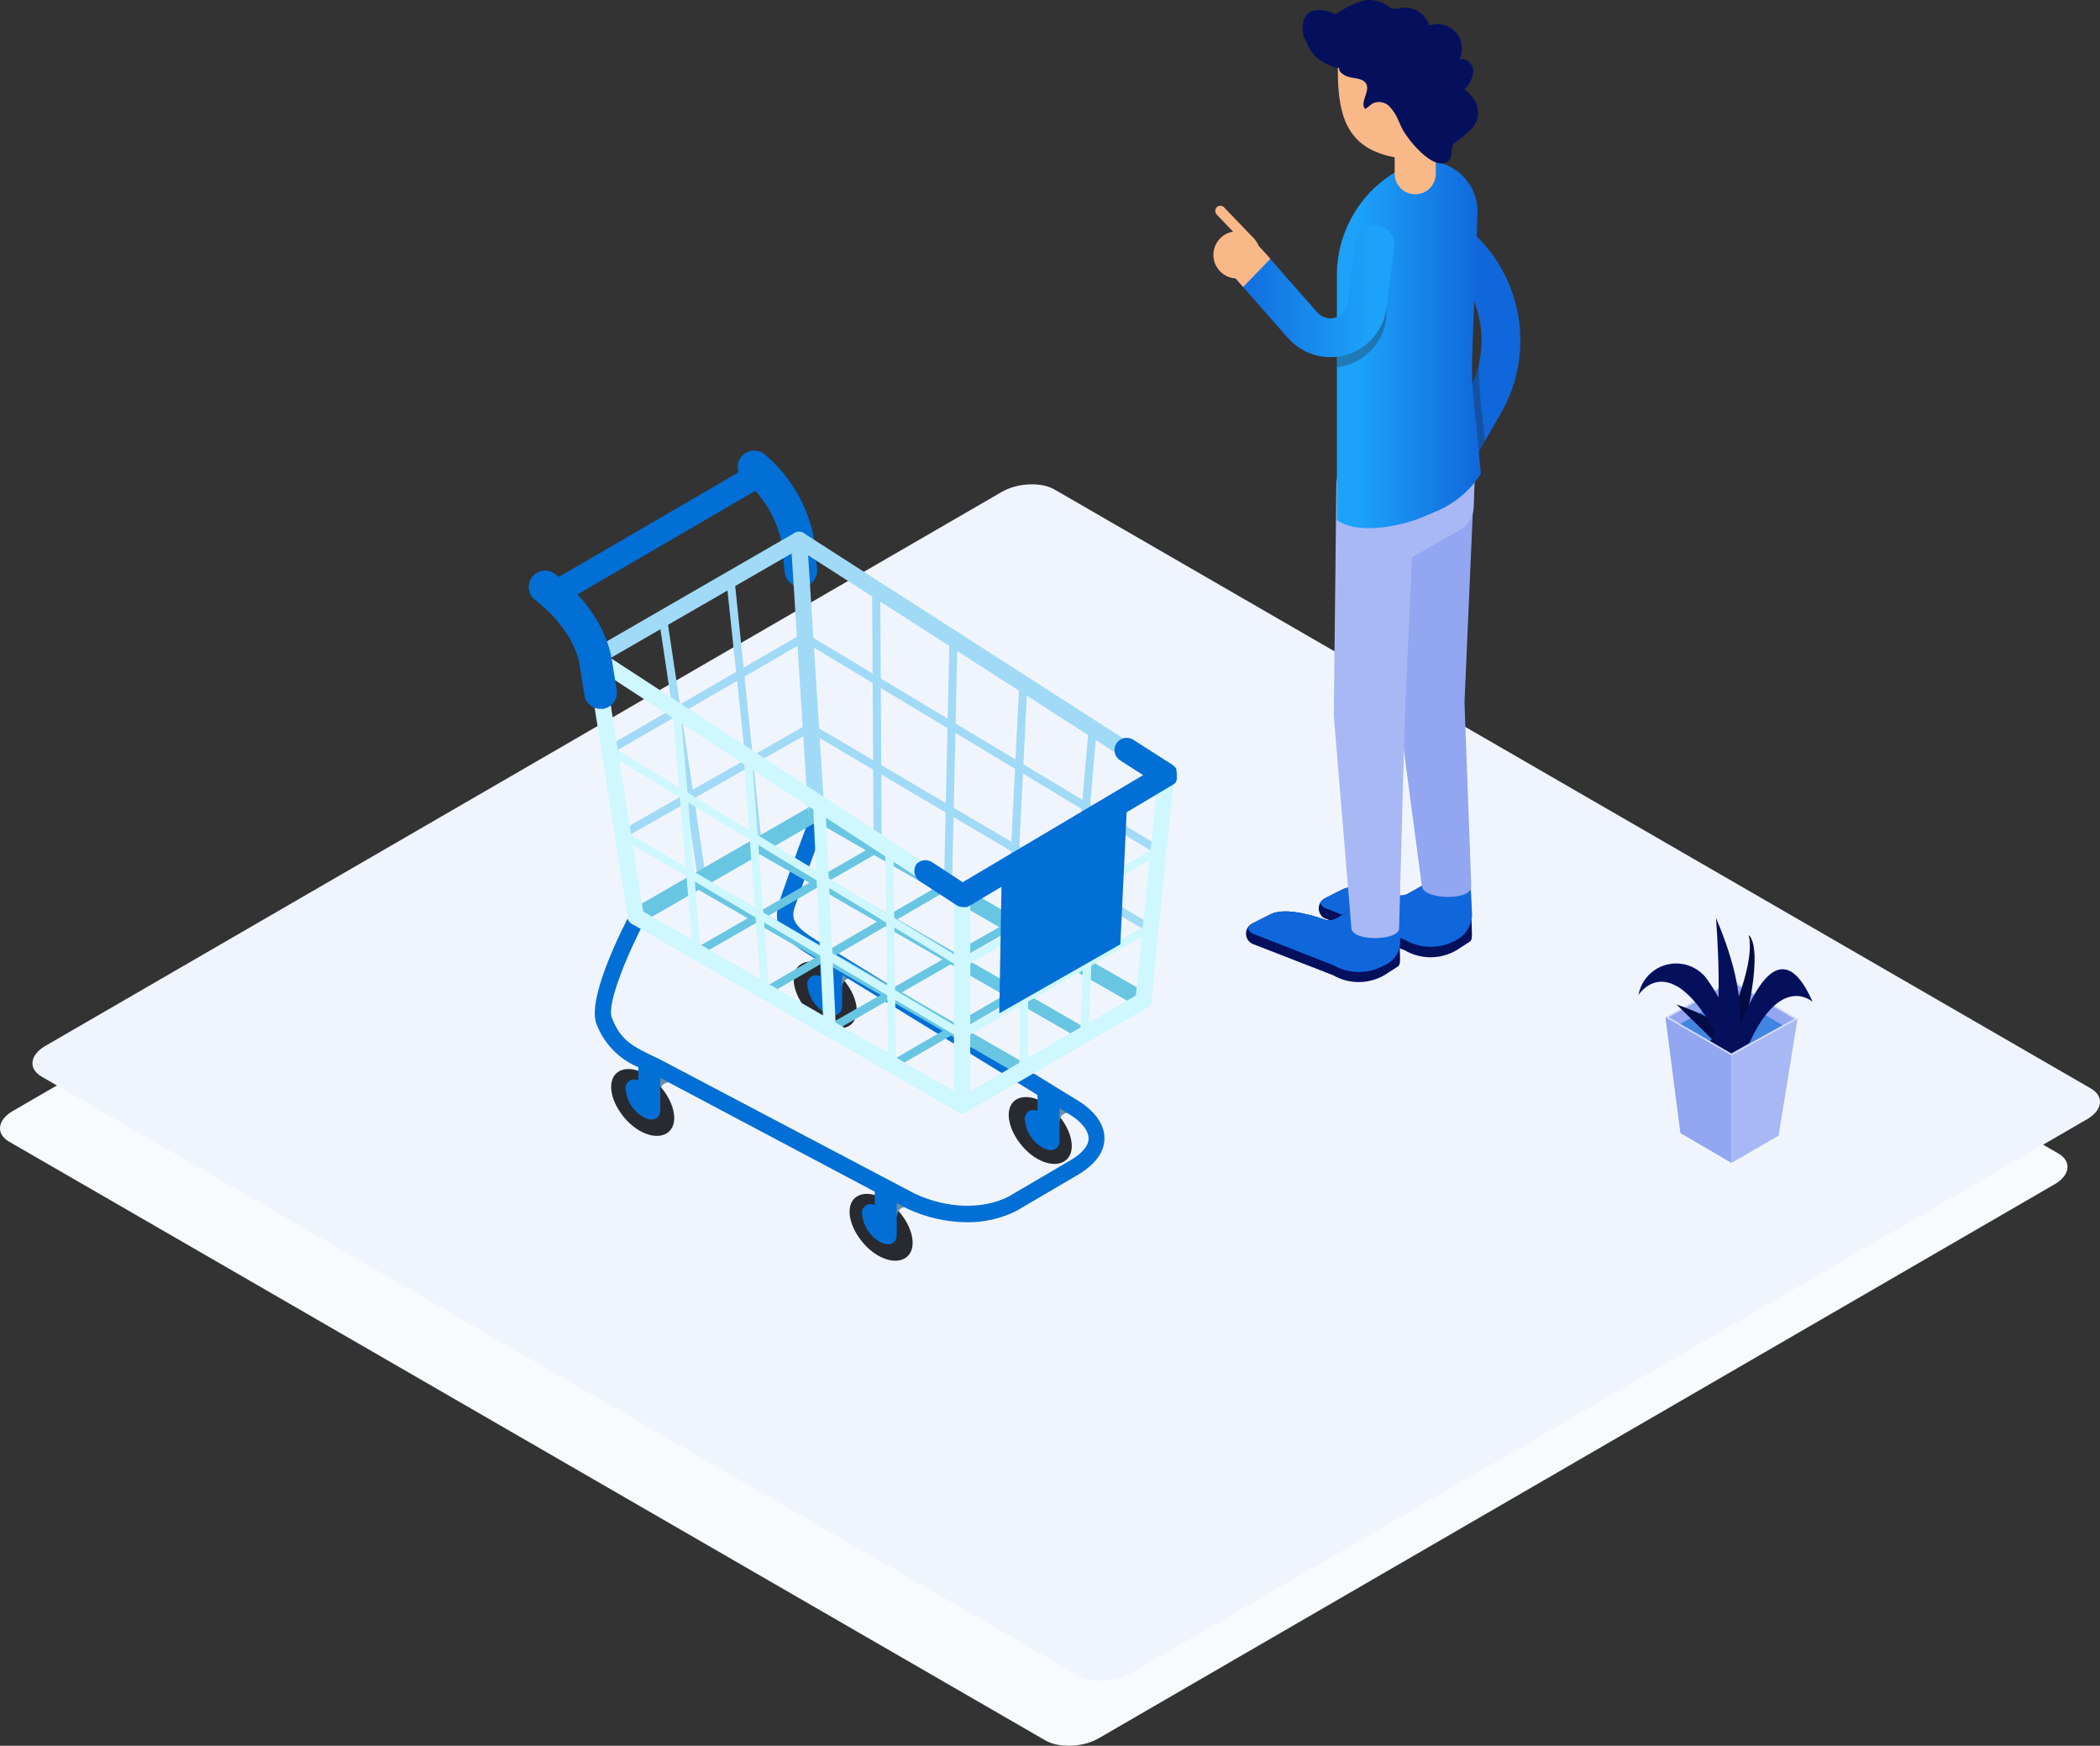 <svg width="373" height="310" viewBox="0 0 373 310" fill="none" xmlns="http://www.w3.org/2000/svg">
<rect x="0" y="0" width="373" height="310" fill="#333333" stroke="none"/>
<path d="M185.684 309.049L1.621 202.726C-0.773 201.346 -0.483 198.877 2.274 197.279L172.189 98.872C174.946 97.274 179.227 97.056 181.621 98.509L365.611 204.832C368.005 206.212 367.715 208.681 364.958 210.279L195.115 308.686C192.358 310.284 188.078 310.429 185.684 309.049Z" fill="#F8FBFD"/>
<path d="M191.452 297.484L7.389 191.175C4.995 189.795 5.285 187.327 8.042 185.729L177.957 87.336C180.714 85.738 184.995 85.52 187.389 86.972L371.379 193.281C373.773 194.661 373.483 197.13 370.726 198.727L200.883 297.121C198.126 298.718 193.846 298.936 191.452 297.484Z" fill="#F0F5FD"/>
<g clip-path="url(#clip0_3119_58145)">
<path d="M141.901 171.485C140.208 173.045 140.88 176.593 143.461 179.55C146.041 182.507 149.509 183.421 151.229 181.862C152.95 180.303 152.251 176.727 149.67 173.797C147.09 170.867 143.622 169.926 141.901 171.485Z" fill="#292A2F"/>
<path d="M180.098 195.549C178.405 197.108 179.077 200.657 181.657 203.614C184.238 206.571 187.706 207.485 189.426 205.926C191.147 204.366 190.448 200.791 187.867 197.861C185.286 194.931 181.819 193.99 180.098 195.549Z" fill="#292A2F"/>
<path d="M149.622 175.227C149.622 175.227 149.468 173.595 151.686 173.595L149.237 171.239L148.652 173.965L149.622 175.227Z" fill="#6B8FA6"/>
<path d="M188.197 199.173C188.197 199.173 188.043 197.54 190.261 197.54L187.828 195.231L187.227 197.941L188.197 199.173Z" fill="#6B8FA6"/>
<path d="M151.832 212.737C150.139 214.297 150.811 217.845 153.392 220.802C155.972 223.759 159.44 224.673 161.161 223.114C162.881 221.555 162.182 217.979 159.601 215.049C157.021 212.119 153.553 211.178 151.832 212.737Z" fill="#292A2F"/>
<path d="M159.355 215.896C159.355 215.896 159.201 214.264 161.419 214.264L158.986 211.938L158.385 214.664L159.355 215.896Z" fill="#6B8FA6"/>
<path d="M117.285 193.752C117.285 193.752 117.131 192.12 119.348 192.12L116.9 189.795L116.314 192.52L117.285 193.752Z" fill="#6B8FA6"/>
<path d="M109.484 190.574C107.791 192.133 108.463 195.681 111.044 198.639C113.624 201.596 117.092 202.51 118.813 200.95C120.533 199.391 119.834 195.816 117.253 192.886C114.673 189.956 111.205 189.015 109.484 190.574Z" fill="#292A2F"/>
<path d="M112.142 161.815C112.322 161.474 112.63 161.218 112.998 161.104C113.366 160.99 113.764 161.027 114.105 161.207C114.446 161.386 114.702 161.694 114.816 162.062C114.93 162.431 114.893 162.829 114.714 163.17C111.634 168.975 107.707 178.246 108.662 180.663C110.202 184.759 112.281 185.807 117.131 188.07L162.558 212C168.333 214.649 174.569 214.803 179.174 212.462L190.43 205.856C191.739 205.04 193.325 203.746 193.356 202.176C193.356 200.898 192.324 199.45 190.43 198.172L188.198 196.801V202.468C188.198 204.147 186.827 204.732 185.118 203.762C184.263 203.251 183.54 202.548 183.005 201.709C182.471 200.869 182.139 199.917 182.038 198.926C181.984 198.642 182.012 198.347 182.118 198.078C182.223 197.808 182.403 197.573 182.637 197.401C182.87 197.229 183.147 197.126 183.436 197.104C183.725 197.083 184.015 197.143 184.271 197.279V194.43L149.577 173.118V178.523C149.577 180.201 148.206 180.786 146.497 179.816C145.641 179.308 144.916 178.605 144.382 177.765C143.847 176.926 143.516 175.972 143.417 174.981C143.365 174.695 143.394 174.401 143.502 174.131C143.61 173.861 143.792 173.627 144.027 173.457C144.262 173.286 144.541 173.185 144.831 173.166C145.121 173.147 145.41 173.21 145.666 173.349V170.746L145.25 170.5C140.846 167.867 136.673 165.372 138.397 160.229C139.937 155.44 144.049 144.599 144.095 144.491C144.23 144.132 144.502 143.841 144.851 143.682C145.201 143.523 145.599 143.509 145.958 143.644C146.137 143.709 146.302 143.809 146.442 143.939C146.582 144.068 146.694 144.224 146.773 144.398C146.852 144.571 146.896 144.759 146.901 144.949C146.907 145.14 146.874 145.33 146.805 145.507C146.805 145.615 142.724 156.41 141.138 161.153C140.245 163.832 141.97 165.157 146.744 168.005C147.56 168.498 148.422 169.006 149.284 169.545L191.924 195.723C195.497 198.141 196.205 200.59 196.174 202.222C196.143 203.854 195.373 206.133 191.847 208.381L180.483 215.049C177.765 216.392 174.767 217.073 171.736 217.036C168.095 217.001 164.504 216.187 161.203 214.649L159.278 213.632V219.176C159.278 220.87 157.908 221.455 156.198 220.47C155.344 219.963 154.621 219.262 154.086 218.425C153.551 217.588 153.22 216.638 153.119 215.65C153.063 215.363 153.089 215.066 153.196 214.794C153.302 214.521 153.484 214.285 153.72 214.112C153.956 213.939 154.236 213.837 154.527 213.818C154.819 213.798 155.11 213.862 155.367 214.002V211.6L117.285 191.412V197.032C117.285 198.726 115.915 199.311 114.206 198.326C113.349 197.822 112.624 197.122 112.088 196.285C111.553 195.447 111.223 194.495 111.126 193.506C111.07 193.219 111.096 192.922 111.203 192.65C111.309 192.378 111.491 192.141 111.727 191.968C111.963 191.796 112.243 191.693 112.534 191.674C112.826 191.654 113.117 191.718 113.374 191.858V189.502C111.673 188.797 110.135 187.749 108.856 186.425C107.576 185.1 106.583 183.527 105.936 181.803C104.181 177.199 110.802 164.34 112.142 161.815Z" fill="#016FD5"/>
<path d="M131.652 81.124C131.925 80.775 132.273 80.493 132.67 80.299C133.068 80.104 133.504 80.002 133.947 80C134.588 79.994 135.212 80.206 135.718 80.601C140.378 84.455 143.526 89.833 144.603 95.784L145.142 101.02C145.211 101.784 144.977 102.545 144.49 103.138C144.003 103.732 143.302 104.11 142.539 104.192H142.247C141.527 104.191 140.834 103.923 140.301 103.439C139.769 102.955 139.436 102.29 139.367 101.574L138.859 96.523C137.984 92.104 135.626 88.117 132.176 85.22C131.871 84.987 131.616 84.695 131.425 84.362C131.234 84.029 131.11 83.662 131.062 83.281C131.013 82.9 131.04 82.514 131.142 82.144C131.243 81.774 131.416 81.427 131.652 81.124Z" fill="#016FD5"/>
<path d="M204.12 165.495C204.248 165.492 204.373 165.457 204.483 165.392C204.594 165.327 204.686 165.236 204.751 165.126C204.846 164.96 204.872 164.764 204.823 164.579C204.774 164.394 204.654 164.237 204.489 164.14L144.218 128.584C144.137 128.534 144.048 128.501 143.954 128.486C143.861 128.472 143.765 128.476 143.673 128.499C143.581 128.522 143.495 128.563 143.419 128.62C143.343 128.677 143.28 128.748 143.232 128.83C143.136 128.998 143.11 129.197 143.159 129.384C143.208 129.571 143.328 129.732 143.494 129.831L203.75 165.388C203.86 165.46 203.989 165.498 204.12 165.495Z" fill="#A1DAF7"/>
<path d="M205.752 151.729C205.877 151.729 206 151.698 206.11 151.639C206.22 151.58 206.314 151.494 206.383 151.39C206.481 151.224 206.509 151.026 206.463 150.839C206.417 150.652 206.3 150.491 206.137 150.389L143.17 112.477C143.089 112.428 142.998 112.396 142.904 112.383C142.809 112.369 142.713 112.374 142.621 112.398C142.529 112.422 142.442 112.463 142.366 112.52C142.29 112.577 142.226 112.649 142.177 112.731C142.129 112.813 142.097 112.903 142.083 112.997C142.07 113.092 142.075 113.188 142.099 113.28C142.122 113.372 142.164 113.459 142.221 113.535C142.278 113.611 142.349 113.675 142.431 113.724L205.382 151.636C205.496 151.696 205.623 151.727 205.752 151.729Z" fill="#A1DAF7"/>
<path d="M155.89 151.22C156.082 151.22 156.266 151.144 156.401 151.009C156.537 150.873 156.613 150.689 156.613 150.497L156.352 104.592C156.352 104.498 156.333 104.405 156.296 104.318C156.26 104.231 156.206 104.152 156.139 104.086C156.071 104.02 155.991 103.968 155.904 103.934C155.816 103.899 155.722 103.882 155.628 103.884C155.436 103.884 155.252 103.96 155.116 104.096C154.98 104.232 154.904 104.416 154.904 104.608L155.166 150.497C155.166 150.689 155.242 150.873 155.378 151.009C155.514 151.144 155.698 151.22 155.89 151.22Z" fill="#A1DAF7"/>
<path d="M192.632 184.79C192.871 184.789 193.103 184.71 193.293 184.564C193.483 184.419 193.619 184.215 193.682 183.985C193.745 183.754 193.731 183.509 193.641 183.288C193.552 183.066 193.392 182.88 193.187 182.758L135.225 149.296C135.099 149.224 134.959 149.178 134.815 149.16C134.671 149.142 134.525 149.152 134.384 149.191C134.244 149.23 134.113 149.295 133.998 149.385C133.884 149.474 133.788 149.585 133.716 149.711C133.644 149.838 133.598 149.977 133.58 150.121C133.562 150.266 133.573 150.412 133.611 150.552C133.65 150.692 133.716 150.823 133.805 150.938C133.894 151.053 134.005 151.149 134.132 151.22L192.093 184.636C192.254 184.739 192.442 184.792 192.632 184.79Z" fill="#68C6E3"/>
<path d="M158.431 189.841C158.56 189.843 158.688 189.811 158.801 189.749L190.877 171.147C191.043 171.047 191.163 170.887 191.212 170.7C191.261 170.512 191.235 170.314 191.139 170.146C191.042 169.981 190.884 169.861 190.7 169.812C190.515 169.763 190.319 169.789 190.153 169.884L158.077 188.486C157.993 188.534 157.92 188.598 157.861 188.674C157.803 188.751 157.76 188.838 157.736 188.931C157.711 189.024 157.706 189.122 157.719 189.217C157.733 189.312 157.766 189.404 157.815 189.487C157.876 189.596 157.966 189.686 158.074 189.749C158.183 189.811 158.306 189.843 158.431 189.841Z" fill="#68C6E3"/>
<path d="M108.277 133.912C108.401 133.913 108.523 133.881 108.631 133.82L143.171 113.801C143.336 113.703 143.456 113.543 143.504 113.357C143.551 113.171 143.523 112.973 143.425 112.808C143.327 112.642 143.167 112.523 142.981 112.475C142.795 112.427 142.597 112.456 142.432 112.554L107.861 132.572C107.696 132.669 107.576 132.826 107.527 133.011C107.478 133.196 107.504 133.392 107.599 133.558C107.669 133.673 107.769 133.767 107.889 133.829C108.008 133.892 108.142 133.92 108.277 133.912Z" fill="#A1DAF7"/>
<path d="M110.617 148.864C110.746 148.863 110.872 148.831 110.986 148.772L144.217 129.831C144.382 129.735 144.502 129.577 144.551 129.392C144.6 129.208 144.574 129.011 144.479 128.846C144.434 128.761 144.373 128.687 144.298 128.627C144.224 128.567 144.138 128.522 144.046 128.497C143.954 128.471 143.857 128.464 143.762 128.476C143.667 128.488 143.576 128.52 143.494 128.569L110.263 147.509C110.098 147.606 109.978 147.763 109.929 147.948C109.88 148.133 109.906 148.329 110.001 148.495C110.061 148.606 110.15 148.698 110.259 148.763C110.367 148.828 110.491 148.863 110.617 148.864Z" fill="#A1DAF7"/>
<path d="M123.799 169.807C123.923 169.808 124.045 169.776 124.153 169.715L156.26 151.236C156.426 151.136 156.546 150.976 156.595 150.789C156.644 150.602 156.618 150.403 156.522 150.235C156.425 150.07 156.267 149.95 156.083 149.901C155.898 149.852 155.702 149.878 155.536 149.973L123.429 168.452C123.288 168.531 123.178 168.655 123.115 168.804C123.053 168.952 123.042 169.118 123.084 169.274C123.127 169.43 123.22 169.567 123.35 169.663C123.479 169.76 123.637 169.811 123.799 169.807Z" fill="#68C6E3"/>
<path d="M179.636 164.91C179.822 164.91 180.002 164.838 180.137 164.709C180.272 164.58 180.351 164.404 180.359 164.217L182.484 121.47C182.49 121.374 182.476 121.279 182.444 121.19C182.412 121.1 182.363 121.017 182.3 120.947C182.236 120.876 182.159 120.818 182.073 120.777C181.987 120.736 181.894 120.712 181.799 120.707C181.704 120.702 181.609 120.716 181.519 120.748C181.43 120.779 181.347 120.828 181.276 120.892C181.205 120.956 181.148 121.033 181.107 121.119C181.066 121.204 181.042 121.298 181.037 121.393L178.912 164.155C178.908 164.251 178.922 164.345 178.955 164.435C178.988 164.524 179.038 164.606 179.102 164.676C179.166 164.747 179.244 164.803 179.33 164.843C179.416 164.883 179.51 164.906 179.605 164.91H179.636Z" fill="#A1DAF7"/>
<path d="M124.677 156.718H124.8C124.894 156.703 124.984 156.669 125.065 156.619C125.147 156.569 125.217 156.504 125.273 156.427C125.329 156.349 125.369 156.262 125.39 156.169C125.412 156.076 125.416 155.98 125.4 155.886L118.517 110.028C118.504 109.935 118.472 109.845 118.424 109.764C118.375 109.683 118.311 109.612 118.235 109.556C118.159 109.5 118.073 109.46 117.981 109.438C117.889 109.416 117.794 109.412 117.701 109.427C117.513 109.458 117.344 109.56 117.229 109.712C117.114 109.864 117.063 110.054 117.085 110.244L123.953 156.102C123.982 156.273 124.07 156.429 124.203 156.541C124.335 156.654 124.503 156.717 124.677 156.718Z" fill="#A1DAF7"/>
<path d="M134.686 150.959C134.875 150.932 135.047 150.834 135.167 150.686C135.287 150.537 135.346 150.348 135.332 150.158L130.528 103.484C130.518 103.388 130.49 103.296 130.444 103.212C130.399 103.127 130.337 103.053 130.263 102.993C130.188 102.933 130.102 102.888 130.011 102.861C129.919 102.834 129.822 102.826 129.727 102.837C129.536 102.86 129.362 102.957 129.242 103.106C129.121 103.256 129.063 103.446 129.08 103.638L134.039 150.312C134.056 150.478 134.129 150.632 134.247 150.75C134.365 150.868 134.52 150.942 134.686 150.959Z" fill="#A1DAF7"/>
<path d="M168.378 157.888C168.473 157.89 168.566 157.873 168.654 157.839C168.742 157.804 168.822 157.752 168.889 157.686C168.957 157.62 169.01 157.542 169.047 157.455C169.083 157.368 169.102 157.274 169.102 157.18L170.072 113.493C170.076 113.397 170.061 113.302 170.027 113.212C169.994 113.123 169.942 113.041 169.876 112.972C169.81 112.903 169.73 112.848 169.642 112.811C169.554 112.773 169.46 112.754 169.364 112.754C169.175 112.754 168.993 112.828 168.857 112.96C168.722 113.093 168.644 113.273 168.64 113.462L167.67 157.149C167.666 157.245 167.681 157.34 167.715 157.43C167.749 157.519 167.8 157.601 167.866 157.67C167.932 157.739 168.012 157.794 168.1 157.832C168.188 157.869 168.283 157.888 168.378 157.888Z" fill="#A1DAF7"/>
<path d="M181.776 191.058C181.969 191.061 182.159 191.013 182.327 190.919C182.495 190.824 182.634 190.686 182.731 190.519C182.808 190.392 182.859 190.251 182.88 190.104C182.902 189.957 182.894 189.808 182.856 189.664C182.819 189.52 182.753 189.386 182.663 189.268C182.572 189.15 182.459 189.052 182.33 188.979L124.338 155.578C124.213 155.496 124.073 155.441 123.926 155.416C123.779 155.391 123.628 155.397 123.483 155.433C123.339 155.469 123.203 155.535 123.085 155.626C122.967 155.718 122.869 155.832 122.798 155.963C122.719 156.09 122.666 156.231 122.644 156.378C122.621 156.525 122.628 156.676 122.666 156.82C122.703 156.964 122.77 157.099 122.862 157.217C122.953 157.334 123.068 157.432 123.198 157.503L181.145 190.965C181.343 191.054 181.561 191.086 181.776 191.058Z" fill="#68C6E3"/>
<path d="M147.421 183.42C147.549 183.418 147.676 183.387 147.79 183.327L180.005 164.848C180.17 164.752 180.29 164.594 180.339 164.41C180.388 164.225 180.362 164.029 180.267 163.863C180.22 163.78 180.158 163.707 180.083 163.648C180.008 163.589 179.923 163.546 179.831 163.52C179.74 163.494 179.644 163.487 179.55 163.498C179.455 163.509 179.364 163.539 179.281 163.586L147.066 182.018C146.984 182.065 146.911 182.127 146.852 182.202C146.793 182.277 146.749 182.362 146.724 182.454C146.698 182.545 146.69 182.641 146.702 182.735C146.713 182.83 146.743 182.921 146.789 183.004C146.849 183.123 146.938 183.223 147.049 183.296C147.16 183.369 147.288 183.412 147.421 183.42Z" fill="#68C6E3"/>
<path d="M135.949 176.783C136.073 176.783 136.195 176.752 136.303 176.69L168.749 157.796C168.888 157.685 168.982 157.528 169.015 157.353C169.047 157.178 169.016 156.998 168.926 156.844C168.836 156.691 168.694 156.575 168.526 156.518C168.358 156.461 168.174 156.466 168.01 156.533L135.579 175.443C135.415 175.539 135.295 175.697 135.246 175.882C135.197 176.066 135.222 176.263 135.318 176.429C135.384 176.537 135.476 176.626 135.587 176.688C135.698 176.75 135.822 176.783 135.949 176.783Z" fill="#68C6E3"/>
<path d="M112.927 164.233C113.182 164.234 113.432 164.164 113.65 164.032L145.726 145.554C145.891 145.453 146.035 145.32 146.148 145.163C146.262 145.007 146.343 144.83 146.388 144.642C146.433 144.454 146.441 144.258 146.411 144.068C146.38 143.877 146.313 143.693 146.211 143.529C146.11 143.364 145.978 143.221 145.821 143.107C145.665 142.993 145.488 142.912 145.299 142.867C145.111 142.822 144.916 142.814 144.725 142.844C144.534 142.875 144.351 142.942 144.187 143.044L112.126 161.522C111.963 161.624 111.821 161.758 111.71 161.915C111.599 162.072 111.521 162.249 111.479 162.437C111.438 162.625 111.434 162.819 111.468 163.009C111.503 163.198 111.574 163.378 111.679 163.54C111.809 163.754 111.992 163.931 112.211 164.052C112.429 164.174 112.676 164.236 112.927 164.233Z" fill="#68C6E3"/>
<path d="M207.107 139.163C207.42 139.163 207.724 139.062 207.974 138.875C208.225 138.688 208.408 138.425 208.496 138.125C208.585 137.825 208.574 137.504 208.465 137.211C208.356 136.918 208.155 136.668 207.892 136.499L142.693 94.629C142.369 94.444 141.986 94.391 141.624 94.482C141.261 94.572 140.948 94.799 140.75 95.115C140.551 95.431 140.482 95.812 140.557 96.178C140.632 96.543 140.846 96.866 141.153 97.078L206.322 138.901C206.555 139.058 206.826 139.149 207.107 139.163Z" fill="#A1DAF7"/>
<path d="M144.988 145.708H145.08C145.271 145.698 145.458 145.65 145.63 145.567C145.803 145.484 145.956 145.367 146.083 145.223C146.209 145.08 146.305 144.913 146.366 144.731C146.426 144.55 146.45 144.358 146.435 144.168L143.356 95.784C143.346 95.593 143.298 95.406 143.215 95.234C143.132 95.062 143.015 94.908 142.871 94.782C142.728 94.656 142.561 94.559 142.379 94.499C142.198 94.438 142.006 94.414 141.816 94.429C141.626 94.441 141.44 94.49 141.268 94.574C141.097 94.658 140.944 94.775 140.818 94.918C140.692 95.061 140.596 95.227 140.535 95.408C140.473 95.588 140.448 95.779 140.461 95.969L143.54 144.368C143.564 144.734 143.727 145.077 143.997 145.327C144.266 145.576 144.621 145.712 144.988 145.708Z" fill="#A1DAF7"/>
<path d="M203.073 179.108C203.393 179.108 203.704 179.002 203.958 178.806C204.211 178.611 204.393 178.336 204.474 178.026C204.555 177.717 204.531 177.389 204.405 177.094C204.28 176.799 204.06 176.554 203.781 176.398L145.711 143.013C145.382 142.821 144.99 142.767 144.621 142.862C144.252 142.957 143.936 143.194 143.74 143.521C143.569 143.86 143.53 144.251 143.629 144.617C143.729 144.984 143.96 145.301 144.279 145.507L202.349 178.939C202.57 179.061 202.82 179.12 203.073 179.108Z" fill="#68C6E3"/>
<path d="M105.69 118.22C105.945 118.222 106.195 118.152 106.414 118.02L142.632 97.109C142.797 97.013 142.941 96.887 143.057 96.736C143.173 96.585 143.258 96.413 143.307 96.229C143.357 96.045 143.369 95.854 143.345 95.665C143.32 95.477 143.258 95.295 143.163 95.13C143.068 94.965 142.942 94.82 142.791 94.705C142.64 94.589 142.468 94.504 142.284 94.454C142.1 94.405 141.909 94.392 141.72 94.417C141.531 94.442 141.349 94.503 141.185 94.599L104.966 115.51C104.686 115.667 104.465 115.914 104.34 116.21C104.215 116.506 104.192 116.836 104.275 117.147C104.358 117.457 104.542 117.732 104.798 117.926C105.055 118.12 105.368 118.224 105.69 118.22Z" fill="#A1DAF7"/>
<path d="M112.928 164.232H113.159C113.536 164.172 113.873 163.965 114.098 163.656C114.323 163.347 114.417 162.962 114.36 162.585L107.122 116.573C107.063 116.193 106.855 115.852 106.545 115.625C106.234 115.399 105.847 115.305 105.467 115.364C105.087 115.423 104.746 115.631 104.519 115.941C104.293 116.252 104.199 116.639 104.258 117.019L111.495 163.031C111.569 163.361 111.75 163.657 112.008 163.874C112.267 164.091 112.59 164.217 112.928 164.232Z" fill="#CFF7FF"/>
<path d="M170.889 197.695C171.21 197.698 171.524 197.595 171.78 197.4C172.036 197.206 172.22 196.931 172.303 196.621C172.386 196.31 172.364 195.98 172.238 195.684C172.113 195.388 171.893 195.142 171.612 194.984L113.651 161.522C113.487 161.426 113.306 161.363 113.118 161.337C112.93 161.311 112.739 161.323 112.556 161.372C112.372 161.421 112.2 161.505 112.05 161.621C111.9 161.737 111.774 161.881 111.68 162.046C111.583 162.211 111.52 162.393 111.494 162.582C111.468 162.771 111.479 162.963 111.528 163.148C111.577 163.333 111.661 163.506 111.777 163.658C111.893 163.809 112.038 163.937 112.203 164.032L170.165 197.494C170.386 197.62 170.635 197.689 170.889 197.695Z" fill="#CFF7FF"/>
<path d="M170.888 197.694C171.28 197.671 171.649 197.498 171.918 197.212C172.187 196.926 172.336 196.547 172.336 196.155V159.197C172.336 158.813 172.183 158.445 171.912 158.173C171.64 157.902 171.272 157.75 170.888 157.75C170.504 157.75 170.136 157.902 169.865 158.173C169.593 158.445 169.441 158.813 169.441 159.197V196.155C169.44 196.547 169.589 196.926 169.859 197.212C170.128 197.498 170.496 197.671 170.888 197.694Z" fill="#CFF7FF"/>
<path d="M203.073 179.108C203.431 179.106 203.776 178.971 204.04 178.729C204.305 178.487 204.47 178.156 204.505 177.799L208.555 137.854C208.559 137.485 208.431 137.126 208.194 136.844C207.957 136.561 207.626 136.373 207.261 136.314C206.887 136.288 206.517 136.409 206.23 136.65C205.943 136.891 205.76 137.235 205.721 137.608L201.671 177.553C201.667 177.922 201.795 178.28 202.032 178.563C202.269 178.845 202.601 179.033 202.965 179.092L203.073 179.108Z" fill="#CFF7FF"/>
<path d="M170.889 197.694C171.143 197.688 171.392 197.62 171.613 197.494L203.797 178.938C204.13 178.746 204.373 178.43 204.472 178.059C204.572 177.688 204.52 177.293 204.328 176.96C204.136 176.627 203.82 176.384 203.449 176.284C203.078 176.185 202.682 176.236 202.349 176.428L170.165 195.015C169.885 195.172 169.665 195.418 169.539 195.715C169.414 196.011 169.391 196.34 169.474 196.651C169.557 196.962 169.742 197.236 169.998 197.431C170.254 197.625 170.568 197.729 170.889 197.725V197.694Z" fill="#CFF7FF"/>
<path d="M192.632 184.421C192.82 184.421 193.001 184.349 193.139 184.221C193.276 184.092 193.359 183.916 193.371 183.728L194.834 145.461C194.838 145.268 194.766 145.08 194.634 144.939C194.501 144.798 194.319 144.715 194.125 144.707C194.032 144.705 193.94 144.721 193.853 144.755C193.766 144.788 193.687 144.839 193.62 144.903C193.553 144.968 193.499 145.045 193.461 145.13C193.424 145.215 193.404 145.307 193.402 145.4L191.862 183.681C191.862 183.872 191.935 184.056 192.067 184.194C192.199 184.331 192.38 184.413 192.57 184.421H192.632Z" fill="#CFF7FF"/>
<path d="M170.889 160.66C171.201 160.66 171.506 160.559 171.756 160.372C172.007 160.185 172.19 159.922 172.278 159.622C172.367 159.322 172.356 159.002 172.247 158.709C172.138 158.415 171.937 158.166 171.674 157.996L106.475 115.557C106.157 115.412 105.799 115.388 105.464 115.487C105.13 115.586 104.843 115.803 104.655 116.097C104.468 116.391 104.393 116.743 104.445 117.088C104.496 117.433 104.67 117.747 104.935 117.974L170.103 160.46C170.34 160.602 170.613 160.671 170.889 160.66Z" fill="#CFF7FF"/>
<path d="M170.889 184.421C171.014 184.423 171.137 184.391 171.245 184.328C171.354 184.266 171.443 184.176 171.504 184.066C171.554 183.986 171.588 183.896 171.602 183.803C171.617 183.709 171.612 183.613 171.589 183.522C171.567 183.43 171.525 183.343 171.468 183.268C171.412 183.192 171.34 183.128 171.258 183.081L110.94 147.509C110.776 147.432 110.59 147.419 110.417 147.474C110.244 147.528 110.097 147.644 110.007 147.801C109.916 147.958 109.887 148.143 109.926 148.32C109.965 148.497 110.068 148.652 110.217 148.757L170.473 184.328C170.6 184.397 170.744 184.429 170.889 184.421Z" fill="#CFF7FF"/>
<path d="M170.888 171.87C171.045 171.868 171.197 171.815 171.32 171.719C171.444 171.624 171.534 171.49 171.576 171.339C171.617 171.188 171.609 171.028 171.551 170.882C171.494 170.736 171.391 170.613 171.258 170.531L108.646 132.572C108.564 132.523 108.473 132.49 108.378 132.475C108.284 132.461 108.187 132.465 108.094 132.488C108.001 132.511 107.914 132.552 107.837 132.609C107.759 132.665 107.694 132.737 107.645 132.819C107.595 132.901 107.562 132.991 107.548 133.086C107.533 133.181 107.538 133.277 107.561 133.37C107.583 133.463 107.624 133.551 107.681 133.628C107.738 133.705 107.809 133.77 107.891 133.82L170.519 171.763C170.627 171.837 170.757 171.875 170.888 171.87Z" fill="#CFF7FF"/>
<path d="M170.889 171.87C171.016 171.873 171.14 171.835 171.243 171.763L206.122 151.636C206.287 151.54 206.407 151.382 206.456 151.197C206.505 151.013 206.479 150.816 206.384 150.651C206.338 150.568 206.275 150.495 206.2 150.436C206.125 150.378 206.039 150.335 205.947 150.31C205.855 150.286 205.759 150.28 205.665 150.294C205.57 150.307 205.48 150.34 205.398 150.389L170.52 170.515C170.355 170.612 170.235 170.77 170.186 170.954C170.137 171.139 170.163 171.335 170.258 171.501C170.323 171.611 170.415 171.703 170.526 171.767C170.636 171.832 170.761 171.867 170.889 171.87Z" fill="#CFF7FF"/>
<path d="M170.889 184.42C171.013 184.421 171.135 184.389 171.243 184.328L204.474 165.403C204.557 165.356 204.63 165.294 204.689 165.219C204.748 165.144 204.791 165.059 204.817 164.967C204.843 164.876 204.85 164.78 204.839 164.686C204.828 164.591 204.798 164.5 204.751 164.417C204.705 164.334 204.642 164.261 204.568 164.203C204.493 164.144 204.407 164.1 204.316 164.074C204.224 164.049 204.129 164.041 204.034 164.053C203.94 164.064 203.849 164.093 203.766 164.14L170.535 183.065C170.395 183.144 170.285 183.266 170.223 183.413C170.16 183.561 170.148 183.725 170.188 183.88C170.229 184.035 170.32 184.172 170.446 184.27C170.573 184.367 170.729 184.42 170.889 184.42Z" fill="#CFF7FF"/>
<path d="M181.775 190.703C181.966 190.699 182.148 190.622 182.283 190.487C182.418 190.352 182.495 190.17 182.499 189.98L182.869 152.545C182.869 152.351 182.793 152.166 182.658 152.027C182.522 151.889 182.338 151.81 182.145 151.806C181.953 151.806 181.769 151.882 181.633 152.018C181.498 152.153 181.421 152.337 181.421 152.529L181.052 189.964C181.05 190.059 181.066 190.154 181.101 190.242C181.135 190.331 181.187 190.412 181.253 190.481C181.319 190.549 181.397 190.604 181.484 190.642C181.571 190.681 181.665 190.701 181.76 190.703H181.775Z" fill="#CFF7FF"/>
<path d="M123.799 169.807C123.894 169.799 123.987 169.773 124.072 169.729C124.156 169.685 124.232 169.625 124.293 169.552C124.355 169.479 124.401 169.395 124.43 169.304C124.459 169.213 124.469 169.117 124.461 169.022L120.888 126.136C120.883 126.041 120.858 125.949 120.816 125.864C120.774 125.779 120.715 125.704 120.643 125.642C120.572 125.58 120.488 125.533 120.398 125.504C120.308 125.476 120.213 125.465 120.118 125.473C120.023 125.481 119.931 125.508 119.846 125.551C119.761 125.595 119.685 125.655 119.624 125.728C119.562 125.801 119.516 125.886 119.487 125.977C119.458 126.068 119.448 126.164 119.456 126.259L123.075 169.145C123.091 169.326 123.174 169.495 123.308 169.617C123.442 169.74 123.617 169.808 123.799 169.807Z" fill="#CFF7FF"/>
<path d="M158.431 189.841C158.624 189.837 158.809 189.757 158.944 189.619C159.079 189.481 159.155 189.295 159.155 189.102L158.677 150.758C158.682 150.662 158.666 150.566 158.631 150.476C158.597 150.387 158.543 150.305 158.475 150.237C158.407 150.169 158.326 150.116 158.236 150.081C158.146 150.046 158.05 150.03 157.954 150.035C157.76 150.039 157.576 150.118 157.441 150.256C157.306 150.395 157.23 150.58 157.23 150.774L157.754 189.133C157.757 189.314 157.829 189.488 157.954 189.619C158.08 189.75 158.25 189.829 158.431 189.841Z" fill="#CFF7FF"/>
<path d="M147.421 183.774C147.71 183.758 147.981 183.63 148.176 183.417C148.372 183.204 148.477 182.923 148.468 182.634L146.574 142.597C146.544 142.314 146.412 142.051 146.202 141.858C145.992 141.665 145.719 141.556 145.435 141.55C145.147 141.566 144.878 141.694 144.685 141.908C144.491 142.121 144.39 142.402 144.403 142.689L146.297 182.727C146.301 182.87 146.333 183.01 146.392 183.141C146.451 183.271 146.535 183.388 146.64 183.486C146.744 183.583 146.867 183.659 147.001 183.708C147.135 183.758 147.278 183.78 147.421 183.774Z" fill="#CFF7FF"/>
<path d="M135.948 176.783C136.043 176.777 136.136 176.752 136.222 176.71C136.307 176.668 136.384 176.61 136.447 176.538C136.51 176.467 136.558 176.384 136.589 176.293C136.619 176.203 136.632 176.108 136.626 176.013L133.546 134.435C133.54 134.34 133.515 134.247 133.473 134.162C133.432 134.076 133.373 134 133.302 133.937C133.23 133.874 133.147 133.826 133.057 133.795C132.966 133.764 132.871 133.752 132.776 133.758C132.584 133.777 132.407 133.87 132.281 134.016C132.155 134.162 132.089 134.351 132.098 134.543L135.178 176.12C135.184 176.215 135.209 176.307 135.251 176.392C135.293 176.477 135.352 176.552 135.423 176.614C135.495 176.676 135.578 176.723 135.669 176.751C135.759 176.78 135.854 176.791 135.948 176.783Z" fill="#CFF7FF"/>
<path d="M190.507 171.239C190.689 171.24 190.864 171.172 190.998 171.049C191.132 170.927 191.216 170.758 191.231 170.577L194.804 129.415C194.814 129.321 194.806 129.226 194.779 129.135C194.752 129.044 194.707 128.959 194.646 128.886C194.586 128.813 194.512 128.752 194.428 128.708C194.343 128.664 194.251 128.638 194.157 128.63C194.062 128.622 193.966 128.632 193.875 128.661C193.784 128.69 193.699 128.736 193.626 128.798C193.553 128.859 193.493 128.935 193.449 129.019C193.406 129.104 193.379 129.197 193.371 129.292L189.799 170.454C189.788 170.548 189.797 170.643 189.824 170.734C189.851 170.825 189.896 170.91 189.956 170.983C190.016 171.057 190.091 171.117 190.175 171.161C190.259 171.205 190.351 171.231 190.446 171.239H190.507Z" fill="#A1DAF7"/>
<path d="M177.926 155.039L177.494 179.94L198.991 167.682L200.239 141.627L177.926 155.039Z" fill="#016FD5"/>
<path d="M162.527 153.761C162.683 153.512 162.888 153.297 163.129 153.129C163.371 152.962 163.644 152.845 163.932 152.786C164.22 152.727 164.517 152.727 164.805 152.786C165.093 152.845 165.365 152.962 165.607 153.13L170.997 156.656L203.042 137.638L198.961 135.021C198.564 134.768 198.26 134.394 198.094 133.953C197.928 133.513 197.91 133.031 198.042 132.579C198.174 132.127 198.449 131.731 198.826 131.449C199.203 131.167 199.661 131.016 200.131 131.017C200.548 131.018 200.955 131.141 201.302 131.371L208.277 135.821C208.543 135.999 208.768 136.23 208.94 136.499C208.934 136.545 208.934 136.592 208.94 136.638C208.945 136.694 208.945 136.751 208.94 136.807C208.94 136.884 208.94 136.961 209.017 137.038V137.223C209.017 137.223 209.017 137.377 209.017 137.454C209.024 137.515 209.024 137.577 209.017 137.638C209.017 137.638 209.017 137.777 209.017 137.854C209.017 137.931 209.017 137.993 209.017 138.07C209.023 138.131 209.023 138.193 209.017 138.254C209.023 138.326 209.023 138.398 209.017 138.47C208.992 138.535 208.961 138.596 208.924 138.655C208.932 138.695 208.932 138.737 208.924 138.778C208.854 138.899 208.766 139.008 208.662 139.101C208.546 139.197 208.422 139.285 208.293 139.363L172.074 160.922L171.705 161.076H171.551C171.377 161.099 171.201 161.099 171.027 161.076C170.839 161.067 170.653 161.036 170.473 160.983L170.257 160.906L169.934 160.752L163.389 156.487C162.908 156.172 162.571 155.679 162.452 155.116C162.334 154.553 162.444 153.966 162.758 153.484L162.527 153.761Z" fill="#016FD5"/>
<path d="M95.927 105.116C95.996 104.839 96.121 104.579 96.293 104.352C96.465 104.124 96.681 103.934 96.928 103.792L133.146 82.726C133.481 82.54 133.856 82.439 134.239 82.433C134.619 82.434 134.992 82.534 135.322 82.723C135.651 82.912 135.926 83.184 136.118 83.511C136.406 84.01 136.489 84.6 136.349 85.159C136.276 85.436 136.149 85.696 135.974 85.923C135.8 86.151 135.582 86.341 135.333 86.483L99.114 107.549C98.78 107.737 98.404 107.837 98.021 107.841C97.641 107.84 97.268 107.74 96.939 107.551C96.609 107.362 96.335 107.091 96.142 106.764C95.998 106.517 95.905 106.244 95.868 105.961C95.831 105.679 95.851 105.391 95.927 105.116Z" fill="#016FD5"/>
<path d="M94.433 102.56C94.705 102.18 95.063 101.87 95.478 101.655C95.893 101.441 96.353 101.329 96.82 101.328C97.416 101.321 97.999 101.504 98.483 101.851C98.837 102.098 107.245 108.103 108.708 117.343L109.54 122.563C109.6 122.939 109.585 123.323 109.495 123.694C109.405 124.064 109.242 124.412 109.016 124.719C108.561 125.337 107.88 125.752 107.122 125.874C106.973 125.889 106.824 125.889 106.675 125.874C105.995 125.881 105.334 125.646 104.809 125.212C104.285 124.778 103.931 124.172 103.811 123.502L102.995 118.282C101.917 111.522 95.203 106.656 95.141 106.61C94.511 106.166 94.083 105.49 93.95 104.731C93.817 103.972 93.991 103.191 94.433 102.56Z" fill="#016FD5"/>
</g>
<path d="M235.23 159.557L238.188 158.06C240.508 156.745 244.963 157.823 247.922 158.864C248.283 158.989 248.667 159.037 249.048 159.002C249.429 158.967 249.798 158.852 250.131 158.663L252.669 157.238L253.875 158.334L261.179 157.092L261.435 165.492C261.435 166.022 261.526 166.935 261.069 167.209L258.659 168.761C257.271 169.562 255.696 169.984 254.094 169.984C252.491 169.984 250.917 169.562 249.528 168.761L235.194 163.027C234.897 162.843 234.653 162.586 234.484 162.281C234.316 161.975 234.229 161.631 234.233 161.282C234.237 160.933 234.331 160.591 234.505 160.289C234.68 159.987 234.93 159.735 235.23 159.557Z" fill="#05105D"/>
<path d="M235.23 159.557L238.188 158.06C240.507 156.745 244.963 157.823 247.921 158.864C248.282 158.989 248.666 159.037 249.047 159.002C249.429 158.967 249.798 158.852 250.131 158.663L252.669 157.238L256.011 158.809L261.215 157.092L261.471 162.571C261.417 163.469 261.134 164.339 260.648 165.097C260.162 165.855 259.489 166.475 258.695 166.898C257.307 167.7 255.732 168.122 254.13 168.122C252.527 168.122 250.952 167.7 249.564 166.898L235.23 161.183C234.887 160.982 234.614 160.683 234.444 160.324C234.632 160.003 234.903 159.738 235.23 159.557Z" fill="#1067DB"/>
<path d="M261.325 157.403L260.12 124.715L262.165 78.131C262.182 77.508 262.076 76.887 261.853 76.305C261.63 75.722 261.295 75.189 260.866 74.736C260.437 74.283 259.922 73.92 259.353 73.666C258.783 73.412 258.169 73.272 257.545 73.256C254.952 73.164 244.361 75.246 244.288 77.858L248.123 123.784V123.967L252.542 157.275C252.597 159.813 261.453 160.032 261.325 157.403Z" fill="#92A6F1"/>
<path d="M222.484 163.958L225.443 162.461C227.744 161.128 232.199 162.205 235.158 163.246C235.517 163.38 235.901 163.433 236.283 163.401C236.665 163.369 237.035 163.254 237.367 163.064L239.905 161.639L241.111 162.717L248.415 161.493L248.671 169.893C248.671 170.423 248.762 171.336 248.305 171.61L245.895 173.162C244.507 173.963 242.932 174.385 241.33 174.385C239.727 174.385 238.153 173.963 236.764 173.162L222.484 167.611C222.135 167.45 221.838 167.193 221.631 166.869C221.423 166.546 221.312 166.169 221.312 165.784C221.312 165.4 221.423 165.023 221.631 164.7C221.838 164.376 222.135 164.119 222.484 163.958Z" fill="#05105D"/>
<path d="M222.484 163.958L225.442 162.461C227.743 161.128 232.199 162.205 235.157 163.246C235.516 163.38 235.9 163.433 236.282 163.401C236.664 163.369 237.034 163.254 237.367 163.064L239.905 161.639L243.247 163.21L248.451 161.493L248.707 167.538C248.647 168.372 248.355 169.173 247.865 169.85C247.375 170.528 246.705 171.055 245.931 171.372C244.543 172.174 242.968 172.596 241.366 172.596C239.763 172.596 238.188 172.174 236.8 171.372L222.484 165.784C222.136 165.585 221.857 165.286 221.68 164.926C221.825 164.519 222.11 164.176 222.484 163.958Z" fill="#1067DB"/>
<path d="M257.363 85.911C257.968 85.911 258.563 85.752 259.089 85.451C259.614 85.15 260.052 84.717 260.358 84.194L266.585 73.384C269.725 67.935 270.774 61.529 269.538 55.363C268.301 49.197 264.863 43.691 259.864 39.875L258.166 38.578C257.809 38.273 257.394 38.044 256.946 37.904C256.498 37.765 256.026 37.719 255.559 37.769C255.092 37.818 254.64 37.962 254.231 38.192C253.822 38.422 253.464 38.733 253.179 39.106C252.894 39.48 252.689 39.907 252.575 40.362C252.461 40.818 252.441 41.291 252.516 41.755C252.591 42.218 252.76 42.661 253.013 43.057C253.265 43.453 253.596 43.793 253.984 44.056L255.683 45.353C259.348 48.149 261.87 52.184 262.778 56.704C263.685 61.224 262.916 65.92 260.613 69.914L254.368 80.725C253.911 81.517 253.787 82.458 254.023 83.341C254.26 84.224 254.837 84.978 255.628 85.436C256.155 85.742 256.753 85.905 257.363 85.911Z" fill="#1067DB"/>
<path d="M261.763 89.946L262.165 78.132L243.191 70.827L243.338 81.272C241.292 81.692 237.494 83.427 237.366 85.619L236.91 127.089L240.032 164.817C240.233 167.3 248.688 167.026 248.505 164.817L249.546 126.724L250.806 98.949L259.334 94.092C260.06 93.666 260.665 93.062 261.09 92.336C261.515 91.61 261.747 90.787 261.763 89.946Z" fill="#A8B8F4"/>
<path opacity="0.3" d="M260.339 84.194C260.034 84.717 259.596 85.15 259.071 85.451C258.545 85.752 257.95 85.911 257.345 85.911C256.737 85.911 256.139 85.753 255.61 85.454C254.819 84.996 254.241 84.242 254.005 83.359C253.769 82.476 253.893 81.535 254.35 80.743L260.595 69.932C261.6 68.184 262.316 66.285 262.713 64.308C262.67 67.453 262.865 70.597 263.298 73.712L263.773 78.241L260.339 84.194Z" fill="#231F20"/>
<path d="M249.071 29.849L248.122 30.397C244.873 32.273 242.176 34.972 240.304 38.224C238.431 41.475 237.449 45.162 237.457 48.914V92.357C240.471 94.475 246.058 94.055 251.281 92.357C251.902 92.156 254.404 91.115 255.043 90.823C258.326 89.467 261.112 87.134 263.023 84.139L262.055 73.822C261.544 70.138 261.361 66.417 261.507 62.701L262.42 37.994C262.502 36.394 262.151 34.802 261.403 33.386C260.655 31.969 259.538 30.781 258.171 29.947C256.803 29.113 255.236 28.663 253.635 28.646C252.033 28.629 250.456 29.045 249.071 29.849Z" fill="url(#paint0_linear_3119_58145)"/>
<path d="M256.796 28.279V9.233H237.622V12.209C237.622 22.801 240.051 29.393 256.796 28.279Z" fill="#F9B888"/>
<path d="M251.373 34.506C252.341 34.506 253.27 34.121 253.955 33.436C254.64 32.751 255.025 31.822 255.025 30.854V19.897H247.72V30.854C247.72 31.822 248.105 32.751 248.79 33.436C249.475 34.121 250.404 34.506 251.373 34.506Z" fill="#F9B888"/>
<path opacity="0.3" d="M237.459 58.172C237.981 57.969 238.437 57.627 238.778 57.182C239.119 56.738 239.332 56.209 239.394 55.652L240.782 44.878C240.905 43.972 241.381 43.151 242.105 42.593C242.83 42.036 243.746 41.787 244.653 41.901C246.48 42.139 246.626 44.129 246.388 46.029L246.242 56.547C245.956 58.765 244.935 60.824 243.344 62.396C241.752 63.968 239.681 64.962 237.459 65.221V58.172Z" fill="#231F20"/>
<path d="M228.747 59.998L218.759 48.64C218.153 47.952 217.846 47.052 217.904 46.138C217.962 45.223 218.381 44.369 219.069 43.764C219.757 43.159 220.657 42.851 221.571 42.91C222.485 42.968 223.339 43.387 223.945 44.075L233.933 55.433C234.329 55.896 234.851 56.233 235.436 56.404C236.02 56.574 236.642 56.569 237.224 56.391C237.806 56.212 238.323 55.868 238.712 55.399C239.101 54.93 239.344 54.358 239.412 53.753L240.8 42.997C240.857 42.547 241.003 42.114 241.228 41.72C241.453 41.327 241.754 40.981 242.112 40.704C242.471 40.427 242.881 40.223 243.318 40.104C243.756 39.985 244.212 39.954 244.662 40.011C245.111 40.069 245.545 40.215 245.939 40.44C246.332 40.665 246.677 40.965 246.955 41.324C247.232 41.683 247.436 42.093 247.555 42.53C247.673 42.967 247.705 43.424 247.647 43.874L246.26 54.648C246.019 56.566 245.228 58.373 243.984 59.853C242.739 61.332 241.093 62.42 239.245 62.986C237.396 63.551 235.423 63.57 233.564 63.04C231.705 62.51 230.038 61.453 228.766 59.998H228.747Z" fill="url(#paint1_linear_3119_58145)"/>
<path d="M225.643 45.955L223.999 44.129C223.394 43.442 222.54 43.023 221.626 42.964C220.712 42.906 219.811 43.213 219.124 43.819C218.436 44.424 218.017 45.278 217.959 46.192C217.901 47.107 218.208 48.007 218.813 48.695L220.804 50.959L225.643 45.955Z" fill="#F9B888"/>
<path d="M215.526 45.262C215.526 46.089 215.772 46.899 216.232 47.587C216.693 48.275 217.347 48.811 218.112 49.127C218.877 49.443 219.719 49.525 220.531 49.362C221.342 49.199 222.088 48.799 222.672 48.212C223.256 47.625 223.653 46.879 223.812 46.066C223.971 45.254 223.886 44.412 223.566 43.649C223.247 42.885 222.708 42.233 222.018 41.776C221.328 41.318 220.518 41.076 219.69 41.08C219.142 41.08 218.599 41.188 218.092 41.398C217.586 41.609 217.126 41.917 216.739 42.306C216.353 42.694 216.046 43.155 215.838 43.663C215.63 44.17 215.524 44.713 215.526 45.262Z" fill="#F9B888"/>
<path d="M216.111 38.103L221.371 43.581C221.455 43.667 221.556 43.735 221.668 43.781C221.779 43.828 221.898 43.852 222.019 43.852C222.139 43.852 222.259 43.828 222.37 43.781C222.481 43.735 222.582 43.667 222.667 43.581C222.753 43.497 222.821 43.396 222.867 43.284C222.913 43.173 222.937 43.054 222.937 42.933C222.937 42.813 222.913 42.693 222.867 42.582C222.821 42.471 222.753 42.37 222.667 42.285L217.408 36.807C217.323 36.721 217.222 36.653 217.111 36.607C216.999 36.56 216.88 36.537 216.76 36.537C216.639 36.537 216.52 36.56 216.408 36.607C216.297 36.653 216.196 36.721 216.111 36.807C215.947 36.983 215.856 37.214 215.856 37.455C215.856 37.696 215.947 37.927 216.111 38.103Z" fill="#F9B888"/>
<path d="M261.326 17.03C260.972 16.594 260.574 16.197 260.139 15.843C261.049 15.003 261.604 13.847 261.691 12.611C261.691 11.351 260.376 10.146 259.189 10.566C259.585 9.796 259.741 8.924 259.635 8.065C259.529 7.206 259.166 6.398 258.595 5.748C258.023 5.097 257.269 4.634 256.43 4.419C255.592 4.203 254.708 4.245 253.893 4.539C253.552 3.47 252.829 2.563 251.863 1.991C250.897 1.418 249.755 1.221 248.652 1.435C248.225 1.555 247.777 1.587 247.338 1.526C246.933 1.372 246.561 1.143 246.242 0.851C245.554 0.415 244.777 0.138 243.968 0.04C243.16 -0.058 242.339 0.025 241.567 0.285C240.021 0.822 238.562 1.585 237.239 2.549C235.541 1.745 233.258 1.271 231.998 2.659C231.575 3.365 231.352 4.173 231.352 4.996C231.352 5.819 231.575 6.627 231.998 7.333C232.504 8.861 233.54 10.157 234.92 10.986C235.34 11.223 237.769 12.501 237.842 11.935C237.732 12.958 238.974 13.56 239.997 13.761C241.019 13.962 242.261 14.017 242.699 14.948C243.338 16.336 241.494 18.18 242.462 19.349C242.991 19.112 243.375 18.6 243.886 18.326C244.367 18.12 244.899 18.062 245.412 18.16C245.926 18.258 246.4 18.506 246.772 18.874C247.491 19.634 248.056 20.528 248.433 21.504C248.598 21.887 248.78 22.253 248.945 22.636C249.785 24.462 254.66 30.744 257.272 28.571C258.185 27.822 257.472 26.142 258.367 25.357C259.568 24.564 260.672 23.633 261.654 22.581C262.278 21.772 262.589 20.764 262.528 19.744C262.468 18.724 262.041 17.76 261.326 17.03Z" fill="#05105D"/>
<path d="M307.617 173.971L295.805 180.616L307.541 187.395L319.277 180.926L307.617 173.971Z" fill="#D3DBF9"/>
<path d="M307.611 174.316L296.406 180.622L307.541 187.05L318.682 180.914L307.611 174.316Z" fill="#92A6F1"/>
<path d="M307.6 176.675L298.468 181.813L307.541 187.05L316.615 182.052L307.6 176.675Z" fill="#4085E2"/>
<path d="M295.805 180.616L298.467 201.198L307.541 206.5V187.395L295.805 180.616Z" fill="#92A6F1"/>
<path d="M319.277 180.926L315.908 201.671L307.541 206.5V187.395L319.277 180.926Z" fill="#A8B8F4"/>
<path d="M304.966 185.375L297.784 178.368C297.784 178.368 306.957 181.323 307.541 184.441L304.966 185.375Z" fill="#040C46"/>
<path d="M309.053 185.106C309.053 185.106 306.63 178.771 303.267 173.954C302.499 172.869 301.43 172.033 300.192 171.549C298.954 171.065 297.602 170.955 296.302 171.232C295.002 171.509 293.812 172.161 292.879 173.108C291.945 174.055 291.31 175.254 291.052 176.558C291.052 176.605 291.052 176.651 291.023 176.692C290.994 176.733 296.862 167.186 306.204 186.157L309.053 185.106Z" fill="#05105D"/>
<path d="M306.122 183.483C306.122 183.483 311.99 171.566 310.595 166.054C310.595 166.054 313.514 167.438 309.643 183.121L306.122 183.483Z" fill="#040C46"/>
<path d="M307.541 187.051C307.541 187.051 314.443 160.776 321.958 177.901C321.958 177.901 316.381 172.786 310.718 185.223L307.541 187.051Z" fill="#05105D"/>
<path d="M307.541 187.051C307.541 187.051 312.364 180.628 304.791 163C304.791 163 306.373 182.584 303.763 184.867L307.541 187.051Z" fill="#05105D"/>
<defs>
<linearGradient id="paint0_linear_3119_58145" x1="237.457" y1="61.185" x2="263.023" y2="61.185" gradientUnits="userSpaceOnUse">
<stop offset="0.15" stop-color="#1CA2F9"/>
<stop offset="1" stop-color="#1067DB"/>
</linearGradient>
<linearGradient id="paint1_linear_3119_58145" x1="217.9" y1="51.689" x2="247.666" y2="51.689" gradientUnits="userSpaceOnUse">
<stop stop-color="#1067DB"/>
<stop offset="0.85" stop-color="#1CA2F9"/>
</linearGradient>
<clipPath id="clip0_3119_58145">
<rect width="115.306" height="144" fill="white" transform="translate(93.808 80)"/>
</clipPath>
</defs>
</svg>

